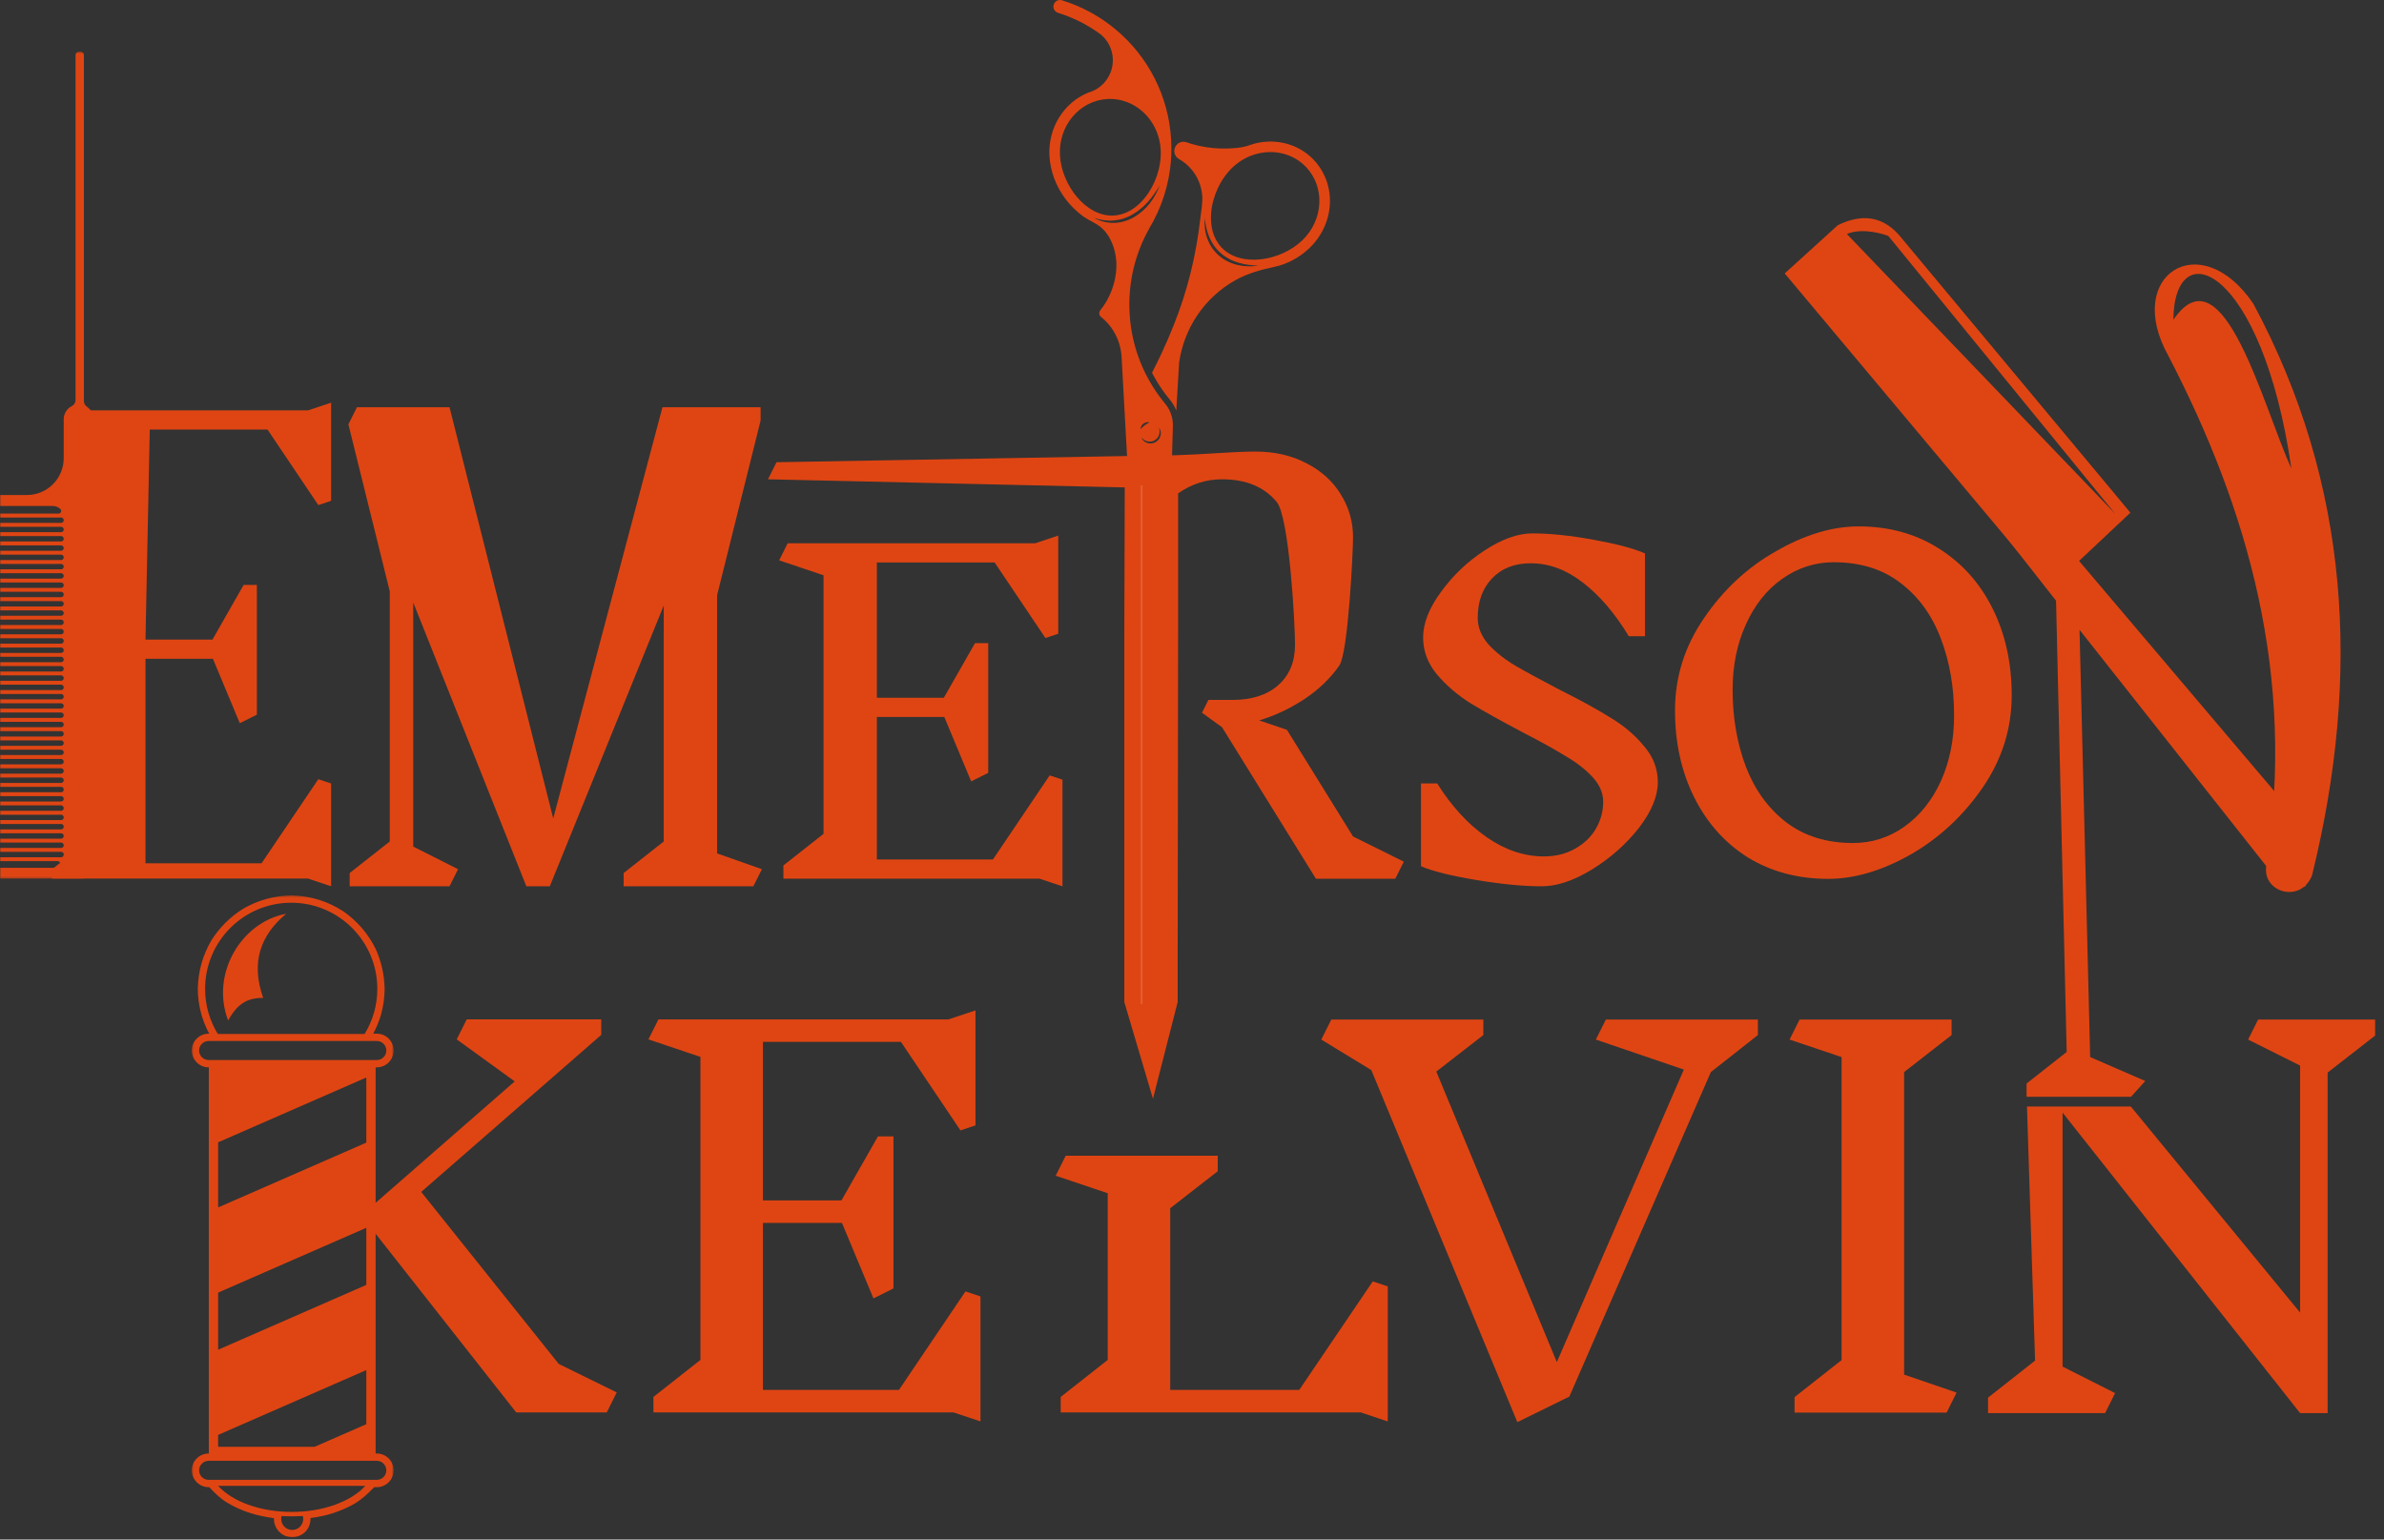 <svg width="1087" height="702" viewBox="0 0 1087 702" fill="none" xmlns="http://www.w3.org/2000/svg">
<rect x="0" y="0" width="1087" height="702" fill="#333333" stroke="none"/>
<path d="M568.444 66.622C565.624 67.461 562.579 67.587 559.655 67.724C555.364 67.846 551.057 67.438 546.864 66.524C546.61 66.467 546.362 66.411 546.109 66.356C544.365 65.948 542.638 65.45 540.945 64.869C538.982 64.195 536.831 65.075 535.895 66.923C535.88 66.947 535.867 66.975 535.858 66.998C534.85 68.994 535.609 71.412 537.559 72.514C540.801 74.343 543.599 77.056 545.548 80.538C547.033 83.196 547.88 86.035 548.139 88.881C548.462 92.466 547.653 96.441 547.245 100.008C545.371 116.436 541.444 132.585 535.287 147.948C533.54 152.39 531.651 156.778 529.628 161.104C528.249 164.053 526.798 167.001 525.265 169.954C525.546 170.506 525.837 171.051 526.136 171.594L526.483 172.218C528.488 175.775 530.826 179.164 533.439 182.296C534.662 183.772 535.636 185.432 536.336 187.207L537.127 173.752L537.625 165.348C539.789 150.022 548.842 135.838 563.389 127.691C568.852 124.636 574.953 122.98 581.039 121.688C587.003 120.414 592.537 117.409 596.979 113.181C600.764 109.577 603.454 105.218 604.967 100.577C607.365 93.208 606.798 85.127 602.937 78.227C601.855 76.291 600.524 74.491 598.992 72.879C596.444 70.197 593.338 68.069 589.922 66.655C586.563 65.258 582.926 64.56 579.29 64.555C576.966 64.555 574.685 64.822 572.426 65.366C571.073 65.694 569.779 66.229 568.444 66.622ZM573.897 121.11C570.8 121.616 567.576 121.568 564.457 120.866C562.896 120.528 561.374 119.98 559.921 119.286C558.469 118.579 557.11 117.678 555.868 116.633C554.651 115.568 553.549 114.359 552.64 113.023C551.73 111.688 550.991 110.239 550.461 108.724C549.374 105.702 549.027 102.473 549.318 99.35C549.612 102.47 550.264 105.523 551.482 108.321C552.1 109.709 552.817 111.049 553.727 112.258C554.607 113.482 555.633 114.597 556.785 115.567C557.915 116.555 559.18 117.395 560.515 118.098C561.845 118.816 563.275 119.364 564.732 119.804C567.671 120.674 570.764 121.036 573.897 121.11ZM583.085 69.646C587.73 70.415 592.101 72.594 595.52 76.184C599.84 80.726 601.831 86.683 601.56 92.669C601.283 98.819 598.628 104.991 593.674 109.705C583.895 119.015 565.75 122.075 556.987 112.87C553.179 108.868 551.774 103.196 552.208 97.304C552.771 89.66 556.43 81.63 561.953 76.371C565.607 72.894 569.993 70.704 574.51 69.805C577.37 69.234 580.274 69.181 583.085 69.646Z" fill="#DF4513"/>
<path d="M524.169 394.575C525.505 394.504 526.704 393.923 527.58 393.023C528.452 392.129 529.001 390.913 529.042 389.573L533.661 232.55V232.537L534.784 194.346C534.893 190.619 533.665 186.963 531.281 184.101C528.408 180.654 525.86 176.929 523.676 172.964V172.959C521.816 169.599 520.228 166.055 518.934 162.376C518.794 161.982 518.657 161.588 518.526 161.19C516.596 155.364 515.392 149.192 515.041 142.766C514.272 128.826 517.589 115.608 523.957 104.28L523.928 104.284C529.602 94.905 533.149 84.13 533.936 72.666C533.993 71.976 534.03 71.289 534.044 70.599C534.133 68.373 534.118 66.113 533.993 63.841C532.874 43.492 523.256 25.629 508.782 13.508C501.629 7.518 493.293 2.929 484.208 0.135C482.629 -0.352 480.929 0.515 480.447 2.096C480.438 2.114 480.432 2.132 480.427 2.156C479.95 3.736 480.881 5.39 482.46 5.873C488.668 7.785 494.493 10.611 499.768 14.207C500.555 14.737 501.328 15.29 502.087 15.856C503.034 16.673 503.878 17.605 504.598 18.626C506.206 20.899 507.213 23.637 507.381 26.622C507.741 33.197 503.909 39.033 498.213 41.517C497.538 41.729 496.877 41.963 496.225 42.224C485.275 46.627 477.788 58.105 478.505 71.087C478.894 78.189 481.561 85.143 485.903 90.834C488.101 93.718 490.711 96.285 493.61 98.455C496.516 100.631 500.249 101.868 502.807 104.388C505.563 107.112 507.268 110.678 508.224 114.397C508.645 116.017 508.908 117.711 509.007 119.454C509.048 120.213 509.057 120.977 509.035 121.746C508.843 128.74 506.092 136.088 501.708 141.456C500.929 142.407 501.088 143.794 502.049 144.554C507.353 148.73 510.952 155.269 511.397 162.791L515.239 232.479V232.549L519.259 389.506C519.325 392.188 521.433 394.366 524.108 394.525L524.136 394.015L524.169 394.575ZM483.29 70.823C482.546 57.342 492.225 45.845 504.912 45.146C515.182 44.579 524.276 51.267 527.758 60.994V60.998C528.578 63.28 529.084 65.727 529.224 68.291C529.501 73.273 528.38 78.58 526.216 83.318C522.538 91.399 515.833 97.834 507.84 98.28C495.153 98.978 484.029 84.306 483.29 70.823ZM498.83 99.353C501.791 100.342 504.868 100.802 507.888 100.538C509.386 100.37 510.868 100.106 512.296 99.624C513.716 99.127 515.112 98.551 516.406 97.773C517.712 97.022 518.969 96.165 520.121 95.176C520.72 94.712 521.264 94.178 521.826 93.662C522.113 93.409 522.357 93.114 522.622 92.846C522.885 92.569 523.171 92.312 523.415 92.017C525.452 89.734 527.21 87.19 528.774 84.484C527.738 87.433 526.202 90.226 524.248 92.724C522.294 95.214 519.877 97.379 517.104 98.991L516.044 99.563C515.688 99.742 515.313 99.89 514.947 100.061L514.399 100.305L513.832 100.505C513.453 100.637 513.077 100.792 512.689 100.894C511.143 101.335 509.546 101.588 507.943 101.634C504.739 101.705 501.553 100.881 498.83 99.353ZM529.169 198.547C529.033 199.184 528.737 199.783 528.353 200.318C527.954 200.844 527.443 201.284 526.872 201.612C526.292 201.926 525.649 202.132 524.994 202.193C524.338 202.249 523.672 202.184 523.064 201.964C522.075 201.636 521.227 200.951 520.716 200.098C520.716 200.098 520.716 200.098 520.716 200.094C520.593 199.886 520.487 199.668 520.407 199.442C520.496 199.555 520.589 199.662 520.688 199.765V199.769C521.405 200.537 522.309 201.058 523.26 201.264C524.342 201.493 525.476 201.329 526.412 200.795C527.363 200.275 528.094 199.389 528.465 198.348C528.829 197.303 528.82 196.108 528.404 194.963C529.173 195.917 529.464 197.285 529.169 198.547ZM524.112 192.626C523.687 192.851 523.301 193.034 522.941 193.25C522.58 193.457 522.248 193.682 521.925 193.92C521.611 194.16 521.307 194.421 521.007 194.712C520.762 194.942 520.537 195.186 520.284 195.457V195.461C520.219 195.527 520.153 195.597 520.088 195.666C520.068 195.343 520.116 195.021 520.219 194.715C520.425 194.106 520.843 193.556 521.362 193.168C522.141 192.583 523.194 192.307 524.112 192.626Z" fill="#DF4513"/>
<mask id="mask0_1733_911" style="mask-type:luminance" maskUnits="userSpaceOnUse" x="0" y="23" width="48" height="378">
<path d="M0 400.705H47.314L47.314 23.524H0L0 400.705Z" fill="white"/>
</mask>
<g mask="url(#mask0_1733_911)">
<path d="M37.586 400.619H-2.029C-2.193 400.625 -2.356 400.614 -2.518 400.587C-2.68 400.56 -2.837 400.516 -2.991 400.458C-3.145 400.399 -3.291 400.326 -3.43 400.238C-3.568 400.151 -3.697 400.05 -3.817 399.937C-3.936 399.823 -4.042 399.699 -4.136 399.565C-4.231 399.43 -4.311 399.288 -4.376 399.137C-4.443 398.987 -4.492 398.831 -4.528 398.67C-4.562 398.51 -4.581 398.347 -4.584 398.183C-4.585 398.02 -4.57 397.858 -4.539 397.697C-4.509 397.537 -4.462 397.38 -4.401 397.23C-4.339 397.078 -4.263 396.934 -4.174 396.798C-4.083 396.662 -3.981 396.535 -3.865 396.42C-3.75 396.304 -3.626 396.2 -3.489 396.108C-3.353 396.017 -3.21 395.94 -3.06 395.878C-2.909 395.815 -2.753 395.768 -2.593 395.736C-2.432 395.703 -2.272 395.687 -2.107 395.687H24.316C24.776 395.692 25.229 395.628 25.672 395.497C26.114 395.365 26.526 395.171 26.91 394.914C27.021 394.843 27.119 394.754 27.201 394.651C27.284 394.548 27.348 394.434 27.394 394.309C27.44 394.184 27.465 394.056 27.469 393.924C27.473 393.791 27.456 393.661 27.418 393.533C27.381 393.407 27.323 393.288 27.248 393.18C27.171 393.071 27.081 392.978 26.974 392.899C26.867 392.82 26.75 392.76 26.625 392.718C26.499 392.677 26.369 392.656 26.236 392.657H-3.652C-3.769 392.66 -3.881 392.641 -3.99 392.601C-4.099 392.562 -4.197 392.502 -4.283 392.425C-4.37 392.348 -4.439 392.257 -4.49 392.153C-4.542 392.05 -4.573 391.941 -4.584 391.824C-4.588 391.764 -4.586 391.703 -4.577 391.643C-4.568 391.582 -4.554 391.523 -4.534 391.465C-4.513 391.408 -4.487 391.353 -4.455 391.301C-4.423 391.249 -4.387 391.2 -4.344 391.156C-4.302 391.111 -4.257 391.072 -4.207 391.036C-4.157 391.001 -4.104 390.971 -4.048 390.947C-3.992 390.923 -3.934 390.904 -3.874 390.892C-3.813 390.88 -3.753 390.874 -3.692 390.874H27.822C27.902 390.874 27.982 390.866 28.061 390.85C28.14 390.835 28.216 390.811 28.291 390.781C28.366 390.75 28.437 390.712 28.504 390.667C28.57 390.622 28.633 390.571 28.69 390.514C28.747 390.457 28.798 390.396 28.843 390.328C28.887 390.262 28.926 390.19 28.956 390.116C28.987 390.042 29.01 389.965 29.026 389.886C29.042 389.807 29.049 389.727 29.049 389.646C29.049 389.565 29.042 389.485 29.026 389.406C29.01 389.327 28.987 389.25 28.956 389.176C28.926 389.102 28.887 389.031 28.843 388.964C28.798 388.896 28.747 388.835 28.69 388.778C28.633 388.721 28.57 388.67 28.504 388.625C28.437 388.58 28.366 388.542 28.291 388.511C28.216 388.481 28.14 388.457 28.061 388.441C27.982 388.426 27.902 388.418 27.822 388.418H-3.652C-3.769 388.421 -3.881 388.402 -3.99 388.363C-4.099 388.322 -4.197 388.264 -4.283 388.186C-4.37 388.109 -4.439 388.019 -4.49 387.915C-4.542 387.811 -4.573 387.701 -4.584 387.586C-4.588 387.525 -4.586 387.464 -4.577 387.404C-4.568 387.343 -4.554 387.284 -4.534 387.227C-4.513 387.17 -4.487 387.115 -4.455 387.062C-4.423 387.01 -4.387 386.962 -4.344 386.917C-4.302 386.873 -4.257 386.832 -4.207 386.798C-4.157 386.763 -4.104 386.732 -4.048 386.709C-3.992 386.684 -3.934 386.666 -3.874 386.654C-3.813 386.641 -3.753 386.635 -3.692 386.635H27.822C27.902 386.637 27.981 386.63 28.06 386.615C28.139 386.601 28.215 386.579 28.29 386.549C28.365 386.52 28.436 386.482 28.502 386.439C28.57 386.395 28.632 386.345 28.689 386.288C28.746 386.232 28.797 386.171 28.841 386.104C28.887 386.038 28.925 385.968 28.956 385.893C28.987 385.82 29.01 385.744 29.026 385.665C29.042 385.586 29.049 385.507 29.049 385.427C29.049 385.346 29.042 385.266 29.026 385.187C29.01 385.109 28.987 385.032 28.956 384.957C28.926 384.882 28.887 384.812 28.843 384.745C28.798 384.678 28.747 384.615 28.69 384.558C28.633 384.501 28.57 384.45 28.504 384.406C28.437 384.361 28.366 384.324 28.291 384.292C28.216 384.261 28.14 384.238 28.061 384.223C27.982 384.207 27.902 384.199 27.822 384.199H-3.652C-3.77 384.199 -3.883 384.178 -3.992 384.137C-4.101 384.094 -4.199 384.034 -4.285 383.955C-4.371 383.876 -4.44 383.784 -4.491 383.679C-4.543 383.574 -4.573 383.464 -4.584 383.348C-4.588 383.286 -4.586 383.226 -4.578 383.166C-4.568 383.107 -4.554 383.047 -4.534 382.99C-4.513 382.933 -4.486 382.879 -4.454 382.827C-4.423 382.776 -4.386 382.729 -4.344 382.685C-4.301 382.641 -4.256 382.602 -4.206 382.568C-4.155 382.533 -4.102 382.504 -4.046 382.482C-3.99 382.459 -3.933 382.441 -3.873 382.431C-3.813 382.419 -3.753 382.415 -3.692 382.416H27.822C27.902 382.416 27.982 382.408 28.061 382.392C28.14 382.377 28.216 382.354 28.291 382.323C28.366 382.292 28.437 382.254 28.504 382.21C28.57 382.165 28.633 382.114 28.69 382.057C28.747 382 28.798 381.937 28.843 381.87C28.887 381.804 28.926 381.733 28.956 381.658C28.987 381.583 29.01 381.507 29.026 381.428C29.042 381.349 29.049 381.269 29.049 381.188C29.049 381.108 29.042 381.028 29.026 380.949C29.01 380.869 28.987 380.792 28.956 380.719C28.926 380.644 28.887 380.573 28.843 380.506C28.798 380.439 28.747 380.377 28.69 380.32C28.633 380.263 28.57 380.212 28.504 380.167C28.437 380.123 28.366 380.084 28.291 380.054C28.216 380.023 28.14 379.999 28.061 379.983C27.982 379.968 27.902 379.961 27.822 379.961H-3.652C-3.77 379.963 -3.884 379.944 -3.994 379.902C-4.104 379.861 -4.203 379.801 -4.289 379.722C-4.376 379.642 -4.445 379.549 -4.496 379.443C-4.546 379.338 -4.576 379.225 -4.584 379.108C-4.588 379.048 -4.586 378.988 -4.578 378.927C-4.568 378.867 -4.554 378.809 -4.534 378.752C-4.513 378.695 -4.486 378.641 -4.454 378.589C-4.423 378.537 -4.386 378.49 -4.344 378.446C-4.301 378.402 -4.256 378.364 -4.206 378.329C-4.155 378.295 -4.102 378.266 -4.046 378.243C-3.99 378.22 -3.933 378.203 -3.873 378.191C-3.813 378.181 -3.753 378.176 -3.692 378.178H27.822C27.902 378.178 27.982 378.169 28.061 378.154C28.14 378.138 28.216 378.114 28.291 378.084C28.366 378.053 28.437 378.015 28.504 377.97C28.57 377.925 28.633 377.875 28.69 377.817C28.747 377.76 28.798 377.699 28.843 377.632C28.887 377.564 28.926 377.494 28.956 377.42C28.987 377.345 29.01 377.268 29.026 377.189C29.042 377.11 29.049 377.03 29.049 376.949C29.049 376.868 29.042 376.788 29.026 376.71C29.01 376.631 28.987 376.554 28.956 376.479C28.926 376.405 28.887 376.334 28.843 376.267C28.798 376.2 28.747 376.139 28.69 376.081C28.633 376.024 28.57 375.973 28.504 375.929C28.437 375.883 28.366 375.846 28.291 375.815C28.216 375.783 28.14 375.761 28.061 375.745C27.982 375.729 27.902 375.721 27.822 375.721H-3.652C-3.77 375.724 -3.884 375.705 -3.994 375.664C-4.104 375.622 -4.203 375.562 -4.289 375.482C-4.376 375.403 -4.445 375.311 -4.496 375.205C-4.546 375.098 -4.576 374.987 -4.584 374.87C-4.589 374.748 -4.57 374.63 -4.528 374.517C-4.484 374.402 -4.421 374.302 -4.337 374.213C-4.253 374.125 -4.155 374.058 -4.043 374.01C-3.931 373.962 -3.814 373.938 -3.692 373.938H27.822C27.902 373.938 27.982 373.931 28.061 373.915C28.14 373.899 28.216 373.876 28.291 373.845C28.366 373.815 28.437 373.776 28.504 373.732C28.57 373.687 28.633 373.636 28.69 373.579C28.747 373.522 28.798 373.46 28.843 373.393C28.887 373.326 28.926 373.255 28.956 373.18C28.987 373.106 29.01 373.029 29.026 372.95C29.042 372.871 29.049 372.791 29.049 372.711C29.049 372.63 29.042 372.55 29.026 372.471C29.01 372.392 28.987 372.315 28.956 372.241C28.926 372.166 28.887 372.095 28.843 372.028C28.798 371.961 28.747 371.899 28.69 371.842C28.633 371.785 28.57 371.734 28.504 371.689C28.437 371.645 28.366 371.607 28.291 371.576C28.216 371.545 28.14 371.522 28.061 371.507C27.982 371.49 27.902 371.483 27.822 371.483H-3.652C-3.769 371.486 -3.881 371.467 -3.99 371.427C-4.099 371.387 -4.197 371.328 -4.283 371.251C-4.37 371.173 -4.439 371.083 -4.49 370.979C-4.542 370.875 -4.573 370.766 -4.584 370.651C-4.588 370.59 -4.586 370.529 -4.577 370.468C-4.568 370.408 -4.554 370.349 -4.534 370.291C-4.513 370.234 -4.487 370.179 -4.455 370.127C-4.423 370.075 -4.387 370.026 -4.345 369.981C-4.302 369.937 -4.257 369.897 -4.207 369.862C-4.157 369.827 -4.104 369.798 -4.048 369.773C-3.992 369.749 -3.934 369.73 -3.874 369.718C-3.813 369.706 -3.753 369.7 -3.692 369.7H27.822C27.902 369.7 27.982 369.692 28.061 369.676C28.141 369.66 28.216 369.638 28.291 369.606C28.366 369.575 28.437 369.538 28.504 369.493C28.57 369.448 28.633 369.397 28.69 369.34C28.747 369.284 28.798 369.221 28.843 369.154C28.887 369.087 28.926 369.016 28.956 368.942C28.987 368.867 29.011 368.79 29.026 368.711C29.042 368.633 29.049 368.553 29.049 368.472C29.049 368.391 29.042 368.312 29.026 368.232C29.01 368.153 28.987 368.076 28.956 368.002C28.926 367.928 28.887 367.857 28.843 367.789C28.798 367.722 28.747 367.661 28.69 367.604C28.633 367.546 28.57 367.496 28.504 367.451C28.437 367.406 28.366 367.368 28.291 367.337C28.216 367.307 28.14 367.283 28.061 367.267C27.982 367.252 27.902 367.243 27.822 367.243H-3.652C-3.769 367.246 -3.881 367.228 -3.99 367.188C-4.099 367.148 -4.197 367.09 -4.283 367.012C-4.37 366.935 -4.439 366.845 -4.49 366.741C-4.542 366.637 -4.573 366.527 -4.584 366.412C-4.588 366.35 -4.586 366.29 -4.577 366.23C-4.568 366.169 -4.554 366.109 -4.534 366.052C-4.513 365.995 -4.487 365.94 -4.455 365.888C-4.423 365.835 -4.387 365.788 -4.345 365.743C-4.302 365.698 -4.257 365.658 -4.207 365.624C-4.157 365.588 -4.104 365.558 -4.048 365.534C-3.992 365.509 -3.934 365.492 -3.874 365.479C-3.813 365.467 -3.753 365.461 -3.692 365.461H27.822C27.902 365.463 27.981 365.455 28.06 365.441C28.139 365.426 28.215 365.404 28.29 365.374C28.364 365.345 28.436 365.308 28.502 365.264C28.57 365.221 28.632 365.171 28.689 365.114C28.746 365.058 28.797 364.996 28.841 364.93C28.887 364.863 28.925 364.794 28.956 364.72C28.987 364.645 29.01 364.57 29.026 364.491C29.042 364.412 29.049 364.333 29.049 364.253C29.049 364.172 29.042 364.092 29.026 364.013C29.01 363.934 28.987 363.857 28.956 363.783C28.926 363.708 28.887 363.637 28.843 363.571C28.798 363.503 28.747 363.441 28.69 363.384C28.633 363.328 28.57 363.277 28.504 363.231C28.437 363.187 28.366 363.149 28.291 363.118C28.216 363.087 28.14 363.064 28.061 363.049C27.982 363.033 27.902 363.025 27.822 363.025H-3.652C-3.77 363.025 -3.883 363.004 -3.992 362.962C-4.101 362.92 -4.199 362.86 -4.285 362.781C-4.371 362.702 -4.44 362.609 -4.491 362.504C-4.543 362.4 -4.573 362.289 -4.584 362.173C-4.588 362.112 -4.586 362.052 -4.578 361.993C-4.568 361.932 -4.554 361.873 -4.534 361.816C-4.513 361.759 -4.486 361.705 -4.454 361.654C-4.423 361.602 -4.386 361.554 -4.344 361.511C-4.301 361.467 -4.256 361.428 -4.206 361.393C-4.155 361.359 -4.102 361.331 -4.046 361.307C-3.99 361.284 -3.933 361.268 -3.873 361.256C-3.813 361.245 -3.753 361.241 -3.692 361.242H27.822C27.902 361.242 27.982 361.235 28.061 361.218C28.141 361.202 28.216 361.18 28.291 361.148C28.366 361.117 28.437 361.08 28.504 361.035C28.57 360.991 28.633 360.94 28.69 360.883C28.747 360.825 28.798 360.763 28.843 360.696C28.887 360.629 28.926 360.559 28.956 360.484C28.987 360.409 29.011 360.332 29.026 360.253C29.042 360.174 29.049 360.095 29.049 360.014C29.049 359.934 29.042 359.854 29.026 359.775C29.01 359.695 28.987 359.619 28.956 359.544C28.926 359.469 28.887 359.399 28.843 359.331C28.798 359.265 28.747 359.203 28.69 359.145C28.633 359.088 28.57 359.038 28.504 358.993C28.437 358.948 28.366 358.91 28.291 358.88C28.216 358.849 28.14 358.826 28.061 358.809C27.982 358.793 27.902 358.786 27.822 358.786H-3.652C-3.77 358.788 -3.884 358.77 -3.994 358.728C-4.104 358.687 -4.203 358.626 -4.289 358.547C-4.376 358.467 -4.445 358.375 -4.496 358.269C-4.546 358.163 -4.576 358.051 -4.584 357.934C-4.588 357.874 -4.586 357.813 -4.578 357.753C-4.568 357.693 -4.554 357.635 -4.534 357.578C-4.513 357.521 -4.486 357.467 -4.454 357.415C-4.423 357.363 -4.386 357.316 -4.344 357.271C-4.301 357.228 -4.256 357.189 -4.206 357.155C-4.155 357.121 -4.102 357.092 -4.046 357.069C-3.99 357.046 -3.933 357.028 -3.873 357.017C-3.813 357.007 -3.753 357.001 -3.692 357.003H27.822C27.902 357.003 27.982 356.995 28.061 356.98C28.14 356.964 28.216 356.94 28.291 356.91C28.366 356.879 28.437 356.841 28.504 356.796C28.57 356.751 28.633 356.7 28.69 356.643C28.747 356.586 28.798 356.525 28.843 356.457C28.887 356.391 28.926 356.319 28.956 356.245C28.987 356.171 29.01 356.094 29.026 356.015C29.042 355.936 29.049 355.856 29.049 355.775C29.049 355.694 29.042 355.614 29.026 355.535C29.01 355.456 28.987 355.38 28.956 355.305C28.926 355.231 28.887 355.159 28.843 355.093C28.798 355.025 28.747 354.964 28.69 354.907C28.633 354.85 28.57 354.799 28.504 354.754C28.437 354.709 28.366 354.671 28.291 354.64C28.216 354.61 28.14 354.586 28.061 354.571C27.982 354.555 27.902 354.547 27.822 354.547H-3.652C-3.77 354.55 -3.884 354.53 -3.994 354.49C-4.104 354.448 -4.203 354.388 -4.289 354.308C-4.376 354.229 -4.445 354.137 -4.496 354.031C-4.546 353.925 -4.576 353.813 -4.584 353.695C-4.589 353.574 -4.57 353.456 -4.528 353.342C-4.484 353.228 -4.421 353.127 -4.337 353.039C-4.253 352.951 -4.155 352.883 -4.043 352.836C-3.931 352.788 -3.814 352.764 -3.692 352.764H27.822C27.902 352.764 27.982 352.757 28.061 352.741C28.14 352.725 28.216 352.702 28.291 352.671C28.366 352.64 28.437 352.602 28.504 352.557C28.57 352.513 28.633 352.462 28.69 352.405C28.747 352.348 28.798 352.285 28.843 352.219C28.887 352.151 28.926 352.081 28.956 352.006C28.987 351.931 29.01 351.855 29.026 351.776C29.042 351.697 29.049 351.617 29.049 351.537C29.049 351.456 29.042 351.376 29.026 351.297C29.01 351.218 28.987 351.141 28.956 351.066C28.926 350.992 28.887 350.921 28.843 350.854C28.798 350.787 28.747 350.725 28.69 350.668C28.633 350.611 28.57 350.56 28.504 350.515C28.437 350.47 28.366 350.433 28.291 350.402C28.216 350.371 28.14 350.348 28.061 350.332C27.982 350.316 27.902 350.308 27.822 350.308H-3.652C-3.769 350.312 -3.881 350.293 -3.99 350.252C-4.099 350.213 -4.197 350.154 -4.283 350.077C-4.37 349.999 -4.439 349.909 -4.49 349.805C-4.542 349.702 -4.573 349.592 -4.584 349.477C-4.588 349.415 -4.586 349.354 -4.577 349.294C-4.568 349.234 -4.554 349.175 -4.534 349.117C-4.513 349.059 -4.487 349.004 -4.455 348.952C-4.423 348.9 -4.387 348.852 -4.344 348.807C-4.302 348.762 -4.257 348.723 -4.207 348.688C-4.157 348.652 -4.104 348.623 -4.048 348.598C-3.992 348.574 -3.934 348.556 -3.874 348.544C-3.813 348.532 -3.753 348.526 -3.692 348.526H27.822C27.902 348.526 27.982 348.517 28.061 348.502C28.14 348.486 28.216 348.463 28.291 348.432C28.366 348.401 28.437 348.364 28.504 348.319C28.57 348.273 28.633 348.222 28.69 348.166C28.747 348.109 28.798 348.047 28.843 347.979C28.887 347.913 28.926 347.842 28.956 347.768C28.987 347.693 29.01 347.616 29.026 347.537C29.042 347.458 29.049 347.378 29.049 347.297C29.049 347.217 29.042 347.137 29.026 347.057C29.01 346.979 28.987 346.902 28.956 346.828C28.926 346.753 28.887 346.683 28.843 346.615C28.798 346.549 28.747 346.486 28.69 346.429C28.633 346.372 28.57 346.321 28.504 346.277C28.437 346.232 28.366 346.194 28.291 346.162C28.216 346.132 28.14 346.108 28.061 346.093C27.982 346.077 27.902 346.069 27.822 346.069H-3.652C-3.769 346.072 -3.881 346.053 -3.99 346.014C-4.099 345.973 -4.197 345.915 -4.283 345.838C-4.37 345.761 -4.439 345.67 -4.49 345.566C-4.542 345.463 -4.573 345.354 -4.584 345.237C-4.588 345.176 -4.586 345.116 -4.577 345.056C-4.568 344.994 -4.554 344.936 -4.534 344.878C-4.513 344.821 -4.487 344.766 -4.455 344.714C-4.423 344.661 -4.387 344.613 -4.344 344.569C-4.302 344.524 -4.257 344.485 -4.207 344.449C-4.157 344.414 -4.104 344.384 -4.048 344.36C-3.992 344.336 -3.934 344.317 -3.874 344.305C-3.813 344.292 -3.753 344.286 -3.692 344.287H27.822C27.902 344.288 27.981 344.281 28.06 344.266C28.139 344.253 28.215 344.23 28.29 344.201C28.364 344.171 28.436 344.134 28.502 344.09C28.57 344.046 28.632 343.997 28.689 343.94C28.746 343.883 28.797 343.822 28.841 343.756C28.887 343.689 28.925 343.62 28.956 343.546C28.987 343.471 29.01 343.395 29.026 343.316C29.042 343.239 29.049 343.159 29.049 343.079C29.049 342.998 29.042 342.918 29.026 342.839C29.01 342.76 28.987 342.683 28.956 342.608C28.926 342.535 28.887 342.463 28.843 342.396C28.798 342.329 28.747 342.267 28.69 342.211C28.633 342.153 28.57 342.103 28.504 342.057C28.437 342.012 28.366 341.975 28.291 341.944C28.216 341.913 28.14 341.89 28.061 341.874C27.982 341.859 27.902 341.85 27.822 341.85H-3.652C-3.77 341.851 -3.883 341.83 -3.992 341.788C-4.101 341.745 -4.199 341.685 -4.285 341.606C-4.371 341.527 -4.44 341.436 -4.491 341.331C-4.543 341.226 -4.573 341.115 -4.584 340.999C-4.588 340.939 -4.586 340.877 -4.578 340.818C-4.568 340.758 -4.554 340.699 -4.534 340.642C-4.513 340.586 -4.486 340.531 -4.454 340.48C-4.423 340.428 -4.386 340.38 -4.344 340.336C-4.301 340.293 -4.256 340.253 -4.206 340.219C-4.155 340.185 -4.102 340.157 -4.046 340.133C-3.99 340.11 -3.933 340.093 -3.873 340.082C-3.813 340.071 -3.753 340.066 -3.692 340.068H27.822C27.902 340.068 27.982 340.06 28.061 340.045C28.14 340.028 28.216 340.005 28.291 339.974C28.366 339.943 28.437 339.906 28.504 339.861C28.57 339.816 28.633 339.765 28.69 339.708C28.747 339.651 28.798 339.589 28.843 339.522C28.887 339.455 28.926 339.384 28.956 339.31C28.987 339.235 29.01 339.158 29.026 339.079C29.042 339 29.049 338.92 29.049 338.839C29.049 338.759 29.042 338.679 29.026 338.6C29.01 338.521 28.987 338.445 28.956 338.37C28.926 338.295 28.887 338.225 28.843 338.157C28.798 338.091 28.747 338.028 28.69 337.971C28.633 337.914 28.57 337.863 28.504 337.819C28.437 337.774 28.366 337.735 28.291 337.705C28.216 337.674 28.141 337.651 28.061 337.635C27.982 337.619 27.902 337.612 27.822 337.612H-3.652C-3.77 337.614 -3.884 337.595 -3.994 337.554C-4.104 337.512 -4.203 337.452 -4.289 337.373C-4.376 337.293 -4.445 337.201 -4.496 337.095C-4.546 336.989 -4.576 336.877 -4.584 336.759C-4.588 336.699 -4.586 336.639 -4.578 336.579C-4.568 336.519 -4.554 336.46 -4.534 336.403C-4.513 336.346 -4.486 336.292 -4.454 336.24C-4.423 336.189 -4.386 336.142 -4.344 336.097C-4.301 336.053 -4.256 336.015 -4.206 335.981C-4.155 335.946 -4.102 335.917 -4.046 335.895C-3.99 335.872 -3.933 335.854 -3.873 335.844C-3.813 335.832 -3.753 335.827 -3.692 335.829H27.822C27.902 335.829 27.982 335.821 28.061 335.805C28.14 335.79 28.216 335.767 28.291 335.736C28.366 335.705 28.437 335.667 28.504 335.623C28.57 335.577 28.633 335.526 28.69 335.469C28.747 335.413 28.798 335.35 28.843 335.283C28.887 335.217 28.926 335.145 28.956 335.071C28.987 334.996 29.01 334.92 29.026 334.841C29.042 334.762 29.049 334.682 29.049 334.601C29.049 334.52 29.042 334.441 29.026 334.361C29.01 334.282 28.987 334.205 28.956 334.13C28.926 334.057 28.887 333.986 28.843 333.919C28.798 333.851 28.747 333.79 28.69 333.733C28.633 333.676 28.57 333.625 28.504 333.58C28.437 333.535 28.366 333.497 28.291 333.466C28.216 333.436 28.14 333.412 28.061 333.396C27.982 333.381 27.902 333.372 27.822 333.372H-3.652C-3.77 333.376 -3.884 333.357 -3.994 333.315C-4.104 333.274 -4.203 333.214 -4.289 333.135C-4.376 333.055 -4.445 332.962 -4.496 332.856C-4.546 332.751 -4.576 332.638 -4.584 332.521C-4.589 332.4 -4.57 332.282 -4.528 332.168C-4.484 332.054 -4.421 331.953 -4.337 331.865C-4.253 331.778 -4.155 331.709 -4.043 331.661C-3.931 331.614 -3.814 331.59 -3.692 331.59H27.822C27.902 331.59 27.982 331.582 28.061 331.567C28.14 331.551 28.216 331.527 28.291 331.496C28.366 331.466 28.437 331.428 28.504 331.383C28.57 331.338 28.633 331.288 28.69 331.23C28.747 331.173 28.798 331.111 28.843 331.045C28.887 330.977 28.926 330.906 28.956 330.832C28.987 330.758 29.01 330.681 29.026 330.601C29.042 330.522 29.049 330.442 29.049 330.362C29.049 330.281 29.042 330.201 29.026 330.123C29.01 330.044 28.987 329.967 28.956 329.892C28.926 329.817 28.887 329.747 28.843 329.68C28.798 329.613 28.747 329.55 28.69 329.493C28.633 329.436 28.57 329.385 28.504 329.341C28.437 329.296 28.366 329.259 28.291 329.228C28.216 329.196 28.14 329.174 28.061 329.158C27.982 329.142 27.902 329.134 27.822 329.134H-3.652C-3.769 329.137 -3.881 329.119 -3.99 329.078C-4.099 329.039 -4.197 328.979 -4.283 328.903C-4.37 328.826 -4.439 328.734 -4.49 328.632C-4.542 328.528 -4.573 328.418 -4.584 328.302C-4.588 328.241 -4.586 328.18 -4.577 328.12C-4.568 328.059 -4.554 328 -4.534 327.943C-4.513 327.885 -4.487 327.83 -4.455 327.778C-4.423 327.726 -4.387 327.677 -4.345 327.633C-4.302 327.588 -4.257 327.549 -4.207 327.513C-4.157 327.478 -4.104 327.449 -4.048 327.424C-3.992 327.4 -3.934 327.381 -3.874 327.37C-3.813 327.358 -3.753 327.351 -3.692 327.351H27.822C27.902 327.351 27.982 327.343 28.061 327.327C28.14 327.312 28.216 327.289 28.291 327.258C28.366 327.227 28.437 327.189 28.504 327.145C28.57 327.1 28.633 327.049 28.69 326.992C28.747 326.935 28.798 326.873 28.843 326.805C28.887 326.739 28.926 326.668 28.956 326.593C28.987 326.519 29.01 326.442 29.026 326.363C29.042 326.284 29.049 326.204 29.049 326.123C29.049 326.043 29.042 325.963 29.026 325.884C29.01 325.804 28.987 325.727 28.956 325.654C28.926 325.579 28.887 325.508 28.843 325.441C28.798 325.374 28.747 325.312 28.69 325.255C28.633 325.198 28.57 325.147 28.504 325.102C28.437 325.058 28.366 325.019 28.291 324.989C28.216 324.958 28.14 324.934 28.061 324.919C27.982 324.903 27.902 324.896 27.822 324.896H-3.652C-3.769 324.898 -3.881 324.88 -3.99 324.84C-4.099 324.8 -4.197 324.741 -4.283 324.664C-4.37 324.586 -4.439 324.496 -4.49 324.392C-4.542 324.288 -4.573 324.179 -4.584 324.063C-4.588 324.003 -4.586 323.941 -4.577 323.881C-4.568 323.82 -4.554 323.762 -4.534 323.704C-4.513 323.647 -4.487 323.592 -4.455 323.54C-4.423 323.487 -4.387 323.439 -4.344 323.394C-4.302 323.35 -4.257 323.31 -4.207 323.275C-4.157 323.24 -4.104 323.209 -4.048 323.186C-3.992 323.162 -3.934 323.143 -3.874 323.131C-3.813 323.118 -3.753 323.113 -3.692 323.113H27.822C27.902 323.114 27.981 323.108 28.06 323.093C28.139 323.079 28.215 323.056 28.29 323.027C28.364 322.997 28.436 322.959 28.502 322.916C28.57 322.872 28.632 322.822 28.689 322.766C28.746 322.709 28.797 322.648 28.841 322.582C28.887 322.516 28.925 322.445 28.956 322.372C28.987 322.298 29.01 322.221 29.026 322.142C29.042 322.064 29.049 321.984 29.049 321.904C29.049 321.823 29.042 321.743 29.026 321.664C29.01 321.586 28.987 321.509 28.956 321.434C28.926 321.36 28.887 321.289 28.843 321.222C28.798 321.155 28.747 321.093 28.69 321.036C28.633 320.979 28.57 320.928 28.504 320.884C28.437 320.838 28.366 320.801 28.291 320.769C28.216 320.739 28.14 320.715 28.061 320.7C27.982 320.684 27.902 320.676 27.822 320.676H-3.652C-3.77 320.677 -3.883 320.656 -3.992 320.614C-4.101 320.571 -4.199 320.511 -4.285 320.432C-4.371 320.353 -4.44 320.262 -4.491 320.157C-4.543 320.052 -4.573 319.941 -4.584 319.825C-4.588 319.764 -4.586 319.704 -4.578 319.644C-4.568 319.584 -4.554 319.524 -4.534 319.468C-4.513 319.411 -4.486 319.356 -4.454 319.305C-4.423 319.253 -4.386 319.206 -4.344 319.162C-4.301 319.119 -4.256 319.079 -4.206 319.045C-4.155 319.011 -4.102 318.982 -4.046 318.959C-3.99 318.936 -3.933 318.919 -3.873 318.908C-3.813 318.896 -3.753 318.892 -3.692 318.893H27.822C27.902 318.893 27.982 318.886 28.061 318.87C28.14 318.854 28.216 318.831 28.291 318.8C28.366 318.77 28.437 318.731 28.504 318.687C28.57 318.642 28.633 318.591 28.69 318.534C28.747 318.477 28.798 318.415 28.843 318.348C28.887 318.281 28.926 318.21 28.956 318.135C28.987 318.06 29.01 317.985 29.026 317.905C29.042 317.826 29.049 317.746 29.049 317.666C29.049 317.585 29.042 317.505 29.026 317.426C29.01 317.347 28.987 317.27 28.956 317.196C28.926 317.121 28.887 317.05 28.843 316.983C28.798 316.916 28.747 316.854 28.69 316.797C28.633 316.74 28.57 316.689 28.504 316.644C28.437 316.6 28.366 316.562 28.291 316.531C28.216 316.5 28.14 316.477 28.061 316.461C27.982 316.445 27.902 316.438 27.822 316.438H-3.652C-3.77 316.441 -3.884 316.421 -3.994 316.379C-4.104 316.339 -4.203 316.278 -4.289 316.199C-4.376 316.12 -4.445 316.026 -4.496 315.921C-4.546 315.815 -4.576 315.704 -4.584 315.586C-4.588 315.525 -4.586 315.465 -4.578 315.404C-4.568 315.344 -4.554 315.286 -4.534 315.229C-4.513 315.172 -4.486 315.118 -4.454 315.066C-4.423 315.015 -4.386 314.967 -4.344 314.924C-4.301 314.879 -4.256 314.841 -4.206 314.806C-4.155 314.772 -4.102 314.743 -4.046 314.72C-3.99 314.697 -3.933 314.68 -3.873 314.669C-3.813 314.658 -3.753 314.653 -3.692 314.655H27.822C27.902 314.655 27.982 314.647 28.061 314.631C28.14 314.615 28.216 314.593 28.291 314.561C28.366 314.53 28.437 314.493 28.504 314.448C28.57 314.402 28.633 314.352 28.69 314.296C28.747 314.238 28.798 314.176 28.843 314.109C28.887 314.042 28.926 313.972 28.956 313.897C28.987 313.822 29.01 313.745 29.026 313.666C29.042 313.587 29.049 313.507 29.049 313.426C29.049 313.347 29.042 313.267 29.026 313.187C29.01 313.108 28.987 313.031 28.956 312.957C28.926 312.882 28.887 312.812 28.843 312.744C28.798 312.678 28.747 312.616 28.69 312.558C28.633 312.501 28.57 312.45 28.504 312.406C28.437 312.361 28.366 312.323 28.291 312.292C28.216 312.261 28.14 312.238 28.061 312.222C27.982 312.206 27.902 312.198 27.822 312.198H-3.652C-3.77 312.201 -3.884 312.183 -3.994 312.141C-4.104 312.1 -4.203 312.039 -4.289 311.96C-4.376 311.88 -4.445 311.788 -4.496 311.682C-4.546 311.576 -4.576 311.464 -4.584 311.347C-4.589 311.225 -4.57 311.108 -4.528 310.994C-4.484 310.88 -4.421 310.779 -4.337 310.691C-4.253 310.603 -4.155 310.535 -4.043 310.487C-3.931 310.439 -3.814 310.415 -3.692 310.416H27.822C27.902 310.416 27.982 310.408 28.061 310.393C28.14 310.377 28.216 310.353 28.291 310.323C28.366 310.292 28.437 310.253 28.504 310.209C28.57 310.164 28.633 310.113 28.69 310.056C28.747 309.999 28.798 309.937 28.843 309.87C28.887 309.803 28.926 309.732 28.956 309.657C28.987 309.584 29.01 309.507 29.026 309.428C29.042 309.348 29.049 309.268 29.049 309.188C29.049 309.107 29.042 309.027 29.026 308.948C29.01 308.869 28.987 308.792 28.956 308.718C28.926 308.643 28.887 308.572 28.843 308.506C28.798 308.438 28.747 308.376 28.69 308.319C28.633 308.263 28.57 308.212 28.504 308.166C28.437 308.122 28.366 308.084 28.291 308.053C28.216 308.022 28.14 307.999 28.061 307.984C27.982 307.968 27.902 307.96 27.822 307.96H-3.652C-3.769 307.963 -3.881 307.944 -3.99 307.905C-4.099 307.864 -4.197 307.806 -4.283 307.728C-4.37 307.651 -4.439 307.561 -4.49 307.457C-4.542 307.353 -4.573 307.243 -4.584 307.128C-4.588 307.067 -4.586 307.007 -4.577 306.945C-4.568 306.885 -4.554 306.826 -4.534 306.769C-4.513 306.711 -4.487 306.656 -4.455 306.604C-4.423 306.552 -4.387 306.503 -4.344 306.458C-4.302 306.415 -4.257 306.374 -4.207 306.339C-4.157 306.304 -4.104 306.275 -4.048 306.251C-3.992 306.226 -3.934 306.208 -3.874 306.196C-3.813 306.183 -3.753 306.177 -3.692 306.177H27.822C27.902 306.177 27.982 306.17 28.061 306.153C28.14 306.138 28.216 306.115 28.291 306.084C28.366 306.052 28.437 306.015 28.504 305.97C28.57 305.926 28.633 305.875 28.69 305.818C28.747 305.761 28.798 305.698 28.843 305.632C28.887 305.564 28.926 305.494 28.956 305.419C28.987 305.344 29.01 305.267 29.026 305.189C29.042 305.11 29.049 305.03 29.049 304.949C29.049 304.869 29.042 304.789 29.026 304.71C29.01 304.631 28.987 304.554 28.956 304.479C28.926 304.405 28.887 304.334 28.843 304.266C28.798 304.2 28.747 304.138 28.69 304.081C28.633 304.024 28.57 303.973 28.504 303.928C28.437 303.883 28.366 303.845 28.291 303.815C28.216 303.784 28.14 303.761 28.061 303.744C27.982 303.729 27.902 303.721 27.822 303.721H-3.652C-3.769 303.724 -3.881 303.706 -3.99 303.665C-4.099 303.626 -4.197 303.567 -4.283 303.49C-4.37 303.412 -4.439 303.322 -4.49 303.218C-4.542 303.114 -4.573 303.005 -4.584 302.889C-4.588 302.828 -4.586 302.767 -4.577 302.707C-4.568 302.647 -4.554 302.588 -4.534 302.529C-4.513 302.472 -4.487 302.417 -4.455 302.365C-4.423 302.313 -4.387 302.265 -4.344 302.22C-4.302 302.175 -4.257 302.136 -4.207 302.101C-4.157 302.065 -4.104 302.035 -4.048 302.011C-3.992 301.987 -3.934 301.969 -3.874 301.956C-3.813 301.944 -3.753 301.939 -3.692 301.939H27.822C27.902 301.94 27.981 301.933 28.06 301.919C28.139 301.904 28.215 301.881 28.29 301.852C28.364 301.822 28.436 301.786 28.502 301.741C28.57 301.698 28.632 301.648 28.689 301.592C28.746 301.536 28.797 301.474 28.841 301.408C28.887 301.342 28.925 301.271 28.956 301.197C28.987 301.124 29.01 301.047 29.026 300.968C29.042 300.89 29.049 300.81 29.049 300.73C29.049 300.649 29.042 300.57 29.026 300.49C29.01 300.411 28.987 300.334 28.956 300.26C28.926 300.186 28.887 300.115 28.843 300.048C28.798 299.98 28.747 299.919 28.69 299.862C28.633 299.805 28.57 299.754 28.504 299.709C28.437 299.665 28.366 299.626 28.291 299.595C28.216 299.565 28.14 299.541 28.061 299.526C27.982 299.51 27.902 299.502 27.822 299.502H-3.652C-3.77 299.503 -3.883 299.482 -3.992 299.439C-4.101 299.398 -4.199 299.337 -4.285 299.258C-4.371 299.179 -4.44 299.087 -4.491 298.983C-4.543 298.878 -4.573 298.767 -4.584 298.65C-4.588 298.59 -4.586 298.53 -4.578 298.47C-4.568 298.409 -4.554 298.351 -4.534 298.294C-4.513 298.237 -4.486 298.182 -4.454 298.131C-4.423 298.079 -4.386 298.031 -4.344 297.988C-4.301 297.944 -4.256 297.905 -4.206 297.87C-4.155 297.836 -4.102 297.808 -4.046 297.785C-3.99 297.761 -3.933 297.745 -3.873 297.733C-3.813 297.723 -3.753 297.718 -3.692 297.719H27.822C27.902 297.719 27.982 297.712 28.061 297.696C28.14 297.68 28.216 297.657 28.291 297.625C28.366 297.595 28.437 297.557 28.504 297.512C28.57 297.468 28.633 297.417 28.69 297.36C28.747 297.303 28.798 297.24 28.843 297.174C28.887 297.106 28.926 297.036 28.956 296.961C28.987 296.887 29.01 296.81 29.026 296.73C29.042 296.651 29.049 296.572 29.049 296.492C29.049 296.411 29.042 296.331 29.026 296.252C29.01 296.173 28.987 296.096 28.956 296.021C28.926 295.946 28.887 295.876 28.843 295.809C28.798 295.742 28.747 295.68 28.69 295.623C28.633 295.565 28.57 295.515 28.504 295.47C28.437 295.425 28.366 295.388 28.291 295.357C28.216 295.326 28.14 295.303 28.061 295.287C27.982 295.272 27.902 295.263 27.822 295.263H-3.652C-3.77 295.266 -3.884 295.247 -3.994 295.205C-4.104 295.165 -4.203 295.104 -4.289 295.024C-4.376 294.946 -4.445 294.852 -4.496 294.746C-4.546 294.64 -4.576 294.529 -4.584 294.412C-4.588 294.351 -4.586 294.29 -4.578 294.23C-4.568 294.171 -4.554 294.112 -4.534 294.055C-4.513 293.998 -4.486 293.944 -4.454 293.892C-4.423 293.841 -4.386 293.793 -4.344 293.749C-4.301 293.705 -4.256 293.666 -4.206 293.632C-4.155 293.598 -4.102 293.569 -4.046 293.546C-3.99 293.523 -3.933 293.505 -3.873 293.495C-3.813 293.484 -3.753 293.479 -3.692 293.48H27.822C27.902 293.48 27.982 293.472 28.061 293.457C28.14 293.441 28.216 293.418 28.291 293.387C28.366 293.356 28.437 293.319 28.504 293.274C28.57 293.229 28.633 293.178 28.69 293.121C28.747 293.064 28.798 293.002 28.843 292.934C28.887 292.868 28.926 292.797 28.956 292.723C28.987 292.648 29.01 292.571 29.026 292.492C29.042 292.413 29.049 292.333 29.049 292.252C29.049 292.172 29.042 292.092 29.026 292.013C29.01 291.933 28.987 291.857 28.956 291.783C28.926 291.708 28.887 291.637 28.843 291.57C28.798 291.504 28.747 291.441 28.69 291.384C28.633 291.327 28.57 291.276 28.504 291.232C28.437 291.187 28.366 291.148 28.291 291.118C28.216 291.087 28.14 291.063 28.061 291.048C27.982 291.032 27.902 291.025 27.822 291.025H-3.652C-3.77 291.027 -3.884 291.008 -3.994 290.967C-4.104 290.925 -4.203 290.865 -4.289 290.786C-4.376 290.706 -4.445 290.614 -4.496 290.508C-4.546 290.402 -4.576 290.29 -4.584 290.172C-4.589 290.051 -4.57 289.934 -4.528 289.819C-4.484 289.705 -4.421 289.604 -4.337 289.516C-4.253 289.429 -4.155 289.36 -4.043 289.313C-3.931 289.265 -3.814 289.242 -3.692 289.242H27.822C27.902 289.242 27.982 289.234 28.061 289.218C28.14 289.203 28.216 289.179 28.291 289.149C28.366 289.117 28.437 289.079 28.504 289.034C28.57 288.99 28.633 288.939 28.69 288.882C28.747 288.825 28.798 288.763 28.843 288.696C28.887 288.628 28.926 288.558 28.956 288.484C28.987 288.409 29.01 288.333 29.026 288.254C29.042 288.174 29.049 288.095 29.049 288.014C29.049 287.933 29.042 287.853 29.026 287.774C29.01 287.695 28.987 287.618 28.956 287.543C28.926 287.47 28.887 287.398 28.843 287.332C28.798 287.264 28.747 287.202 28.69 287.146C28.633 287.089 28.57 287.038 28.504 286.992C28.437 286.947 28.366 286.91 28.291 286.879C28.216 286.848 28.14 286.825 28.061 286.809C27.982 286.794 27.902 286.785 27.822 286.785H-3.652C-3.769 286.789 -3.881 286.77 -3.99 286.73C-4.099 286.69 -4.197 286.632 -4.283 286.554C-4.37 286.477 -4.439 286.387 -4.49 286.283C-4.542 286.179 -4.573 286.069 -4.584 285.954C-4.588 285.892 -4.586 285.832 -4.577 285.771C-4.568 285.711 -4.554 285.652 -4.534 285.595C-4.513 285.536 -4.487 285.482 -4.455 285.429C-4.423 285.377 -4.387 285.33 -4.344 285.285C-4.302 285.24 -4.257 285.2 -4.207 285.165C-4.157 285.13 -4.104 285.1 -4.048 285.076C-3.992 285.051 -3.934 285.034 -3.874 285.021C-3.813 285.009 -3.753 285.003 -3.692 285.003H27.822C27.902 285.003 27.982 284.995 28.061 284.98C28.14 284.963 28.216 284.94 28.291 284.909C28.366 284.879 28.437 284.841 28.504 284.796C28.57 284.751 28.633 284.701 28.69 284.643C28.747 284.586 28.798 284.524 28.843 284.458C28.887 284.39 28.926 284.319 28.956 284.245C28.987 284.17 29.01 284.093 29.026 284.014C29.042 283.935 29.049 283.855 29.049 283.775C29.049 283.694 29.042 283.614 29.026 283.536C29.01 283.457 28.987 283.38 28.956 283.305C28.926 283.23 28.887 283.16 28.843 283.092C28.798 283.026 28.747 282.963 28.69 282.906C28.633 282.849 28.57 282.798 28.504 282.754C28.437 282.709 28.366 282.672 28.291 282.641C28.216 282.609 28.14 282.587 28.061 282.57C27.982 282.554 27.902 282.547 27.822 282.547H-3.692C-3.81 282.547 -3.925 282.524 -4.034 282.479C-4.143 282.434 -4.239 282.37 -4.322 282.285C-4.406 282.202 -4.471 282.106 -4.515 281.997C-4.561 281.888 -4.584 281.774 -4.584 281.655C-4.584 281.537 -4.561 281.424 -4.515 281.315C-4.471 281.206 -4.406 281.109 -4.322 281.025C-4.239 280.942 -4.143 280.877 -4.034 280.832C-3.925 280.787 -3.81 280.764 -3.692 280.764H27.822C27.902 280.765 27.981 280.759 28.06 280.745C28.139 280.73 28.215 280.707 28.29 280.678C28.365 280.648 28.436 280.612 28.502 280.567C28.57 280.523 28.632 280.474 28.689 280.417C28.746 280.361 28.797 280.3 28.841 280.234C28.887 280.167 28.925 280.097 28.956 280.023C28.987 279.949 29.01 279.872 29.026 279.794C29.042 279.716 29.049 279.636 29.049 279.556C29.049 279.476 29.042 279.396 29.026 279.316C29.01 279.237 28.987 279.16 28.956 279.086C28.926 279.012 28.887 278.941 28.843 278.874C28.798 278.807 28.747 278.745 28.69 278.688C28.633 278.631 28.57 278.58 28.504 278.535C28.437 278.49 28.366 278.452 28.291 278.421C28.216 278.391 28.14 278.367 28.061 278.351C27.982 278.336 27.902 278.327 27.822 278.327H-3.652C-3.77 278.328 -3.883 278.308 -3.992 278.265C-4.101 278.224 -4.199 278.162 -4.285 278.083C-4.371 278.004 -4.44 277.913 -4.491 277.808C-4.543 277.703 -4.573 277.592 -4.584 277.476C-4.588 277.416 -4.586 277.355 -4.578 277.295C-4.568 277.235 -4.554 277.177 -4.534 277.12C-4.513 277.063 -4.486 277.009 -4.455 276.957C-4.423 276.905 -4.386 276.857 -4.344 276.813C-4.301 276.77 -4.256 276.73 -4.206 276.696C-4.155 276.663 -4.102 276.634 -4.046 276.611C-3.99 276.587 -3.933 276.571 -3.873 276.559C-3.813 276.549 -3.753 276.544 -3.692 276.546H27.822C27.902 276.546 27.982 276.537 28.061 276.522C28.14 276.506 28.216 276.482 28.291 276.452C28.366 276.421 28.437 276.383 28.504 276.338C28.57 276.293 28.633 276.242 28.69 276.185C28.747 276.128 28.798 276.066 28.843 275.999C28.887 275.932 28.926 275.861 28.956 275.787C28.987 275.713 29.01 275.636 29.026 275.557C29.042 275.477 29.049 275.397 29.049 275.317C29.049 275.236 29.042 275.156 29.026 275.077C29.01 274.999 28.987 274.922 28.956 274.847C28.926 274.772 28.887 274.702 28.843 274.635C28.798 274.568 28.747 274.505 28.69 274.448C28.633 274.392 28.57 274.341 28.504 274.296C28.437 274.251 28.366 274.214 28.291 274.182C28.216 274.151 28.14 274.128 28.061 274.113C27.982 274.097 27.902 274.089 27.822 274.089H-3.692C-3.81 274.089 -3.925 274.066 -4.034 274.021C-4.143 273.976 -4.239 273.911 -4.322 273.828C-4.406 273.744 -4.471 273.648 -4.515 273.539C-4.561 273.43 -4.584 273.315 -4.584 273.198C-4.584 273.08 -4.561 272.966 -4.515 272.856C-4.471 272.747 -4.406 272.651 -4.322 272.568C-4.239 272.484 -4.143 272.419 -4.034 272.374C-3.925 272.329 -3.81 272.306 -3.692 272.306H27.822C27.902 272.306 27.982 272.299 28.061 272.282C28.14 272.267 28.216 272.244 28.291 272.213C28.366 272.182 28.437 272.144 28.504 272.1C28.57 272.055 28.633 272.004 28.69 271.947C28.747 271.89 28.798 271.828 28.843 271.761C28.887 271.694 28.926 271.623 28.956 271.548C28.987 271.473 29.01 271.397 29.026 271.318C29.042 271.239 29.049 271.159 29.049 271.078C29.049 270.998 29.042 270.918 29.026 270.839C29.01 270.759 28.987 270.683 28.956 270.609C28.926 270.534 28.887 270.463 28.843 270.396C28.798 270.329 28.747 270.267 28.69 270.21C28.633 270.153 28.57 270.102 28.504 270.057C28.437 270.013 28.366 269.974 28.291 269.944C28.218 269.913 28.141 269.89 28.061 269.873C27.982 269.858 27.902 269.851 27.822 269.851H-3.652C-3.769 269.853 -3.881 269.835 -3.99 269.794C-4.099 269.755 -4.197 269.696 -4.283 269.619C-4.37 269.541 -4.439 269.451 -4.49 269.347C-4.542 269.243 -4.573 269.134 -4.584 269.018C-4.588 268.958 -4.586 268.896 -4.577 268.836C-4.568 268.776 -4.554 268.717 -4.534 268.659C-4.513 268.601 -4.487 268.546 -4.455 268.495C-4.423 268.443 -4.387 268.394 -4.344 268.349C-4.302 268.305 -4.257 268.265 -4.207 268.23C-4.157 268.194 -4.104 268.164 -4.048 268.14C-3.992 268.117 -3.934 268.098 -3.874 268.085C-3.813 268.073 -3.753 268.068 -3.692 268.068H27.822C27.902 268.068 27.982 268.059 28.061 268.044C28.14 268.028 28.216 268.004 28.291 267.974C28.366 267.943 28.437 267.906 28.504 267.86C28.57 267.815 28.633 267.765 28.69 267.707C28.747 267.65 28.798 267.589 28.843 267.522C28.887 267.455 28.926 267.384 28.956 267.31C28.987 267.235 29.01 267.158 29.026 267.079C29.042 267 29.049 266.92 29.049 266.839C29.049 266.758 29.042 266.679 29.026 266.6C29.01 266.521 28.987 266.444 28.956 266.369C28.926 266.295 28.887 266.224 28.843 266.157C28.798 266.09 28.747 266.029 28.69 265.971C28.633 265.914 28.57 265.863 28.504 265.819C28.437 265.773 28.366 265.736 28.291 265.705C28.216 265.674 28.14 265.651 28.061 265.635C27.982 265.619 27.902 265.611 27.822 265.611H-3.692C-3.81 265.611 -3.925 265.588 -4.034 265.544C-4.143 265.498 -4.239 265.434 -4.322 265.351C-4.406 265.266 -4.471 265.17 -4.515 265.061C-4.561 264.952 -4.584 264.839 -4.584 264.72C-4.584 264.602 -4.561 264.488 -4.515 264.379C-4.471 264.27 -4.406 264.173 -4.322 264.09C-4.239 264.006 -4.143 263.942 -4.034 263.897C-3.925 263.851 -3.81 263.828 -3.692 263.828H27.822C27.902 263.828 27.982 263.821 28.061 263.806C28.14 263.789 28.216 263.766 28.291 263.735C28.366 263.705 28.437 263.666 28.504 263.622C28.57 263.577 28.633 263.526 28.69 263.469C28.747 263.412 28.798 263.35 28.843 263.283C28.887 263.216 28.926 263.145 28.956 263.07C28.987 262.996 29.01 262.919 29.026 262.84C29.042 262.761 29.049 262.681 29.049 262.601C29.049 262.52 29.042 262.44 29.026 262.361C29.01 262.282 28.987 262.205 28.956 262.131C28.926 262.056 28.887 261.985 28.843 261.918C28.798 261.851 28.747 261.789 28.69 261.732C28.633 261.675 28.57 261.624 28.504 261.579C28.437 261.535 28.366 261.497 28.291 261.466C28.216 261.435 28.14 261.412 28.061 261.397C27.982 261.38 27.902 261.373 27.822 261.373H-3.652C-3.769 261.376 -3.881 261.357 -3.99 261.317C-4.099 261.277 -4.197 261.218 -4.283 261.141C-4.37 261.063 -4.439 260.973 -4.49 260.869C-4.542 260.765 -4.573 260.656 -4.584 260.541C-4.588 260.48 -4.586 260.419 -4.577 260.358C-4.568 260.298 -4.554 260.239 -4.534 260.181C-4.513 260.124 -4.487 260.069 -4.455 260.017C-4.423 259.965 -4.387 259.916 -4.344 259.871C-4.302 259.827 -4.257 259.787 -4.207 259.752C-4.157 259.717 -4.104 259.688 -4.048 259.663C-3.992 259.639 -3.934 259.62 -3.874 259.608C-3.813 259.596 -3.753 259.59 -3.692 259.59H27.822C27.902 259.591 27.981 259.585 28.06 259.57C28.139 259.556 28.215 259.534 28.29 259.504C28.364 259.474 28.436 259.437 28.502 259.393C28.57 259.349 28.632 259.299 28.689 259.243C28.746 259.187 28.797 259.126 28.841 259.059C28.887 258.993 28.925 258.922 28.956 258.849C28.987 258.775 29.01 258.698 29.026 258.62C29.042 258.541 29.049 258.461 29.049 258.381C29.049 258.301 29.042 258.221 29.026 258.143C29.01 258.063 28.987 257.986 28.956 257.912C28.926 257.837 28.887 257.767 28.843 257.699C28.798 257.633 28.747 257.57 28.69 257.513C28.633 257.456 28.57 257.405 28.504 257.361C28.437 257.316 28.366 257.278 28.291 257.248C28.216 257.216 28.14 257.192 28.061 257.177C27.982 257.161 27.902 257.153 27.822 257.153H-3.692C-3.81 257.153 -3.925 257.131 -4.034 257.086C-4.143 257.041 -4.239 256.977 -4.322 256.892C-4.406 256.809 -4.471 256.713 -4.515 256.604C-4.561 256.494 -4.584 256.381 -4.584 256.262C-4.584 256.144 -4.561 256.031 -4.515 255.922C-4.471 255.812 -4.406 255.716 -4.322 255.632C-4.239 255.549 -4.143 255.484 -4.034 255.439C-3.925 255.393 -3.81 255.371 -3.692 255.371H27.822C27.902 255.371 27.982 255.363 28.061 255.347C28.141 255.332 28.216 255.308 28.291 255.278C28.366 255.247 28.437 255.208 28.504 255.164C28.57 255.119 28.633 255.068 28.69 255.011C28.747 254.954 28.798 254.893 28.843 254.825C28.887 254.758 28.926 254.687 28.956 254.612C28.987 254.539 29.01 254.462 29.026 254.383C29.042 254.303 29.049 254.224 29.049 254.143C29.049 254.062 29.042 253.982 29.026 253.903C29.01 253.824 28.987 253.747 28.956 253.673C28.926 253.599 28.887 253.527 28.843 253.461C28.798 253.393 28.747 253.331 28.69 253.275C28.633 253.218 28.57 253.167 28.504 253.121C28.437 253.077 28.366 253.039 28.291 253.008C28.216 252.977 28.14 252.954 28.061 252.939C27.982 252.923 27.902 252.915 27.822 252.915H-3.652C-3.77 252.918 -3.884 252.898 -3.994 252.858C-4.104 252.816 -4.203 252.756 -4.289 252.676C-4.376 252.597 -4.445 252.505 -4.496 252.398C-4.546 252.292 -4.576 252.181 -4.584 252.063C-4.588 252.003 -4.586 251.942 -4.578 251.883C-4.568 251.822 -4.554 251.763 -4.534 251.706C-4.513 251.649 -4.486 251.595 -4.454 251.544C-4.423 251.492 -4.386 251.444 -4.344 251.401C-4.301 251.357 -4.256 251.318 -4.206 251.283C-4.155 251.249 -4.102 251.221 -4.046 251.197C-3.99 251.174 -3.933 251.158 -3.873 251.146C-3.813 251.135 -3.753 251.131 -3.692 251.132H27.822C27.902 251.132 27.982 251.125 28.061 251.108C28.14 251.092 28.216 251.07 28.291 251.038C28.366 251.007 28.437 250.97 28.504 250.925C28.57 250.881 28.633 250.83 28.69 250.773C28.747 250.715 28.798 250.653 28.843 250.587C28.887 250.519 28.926 250.449 28.956 250.374C28.987 250.299 29.01 250.222 29.026 250.143C29.042 250.064 29.049 249.985 29.049 249.904C29.049 249.824 29.042 249.744 29.026 249.665C29.01 249.586 28.987 249.509 28.956 249.434C28.926 249.359 28.887 249.289 28.843 249.221C28.798 249.155 28.747 249.093 28.69 249.036C28.633 248.978 28.57 248.928 28.504 248.883C28.437 248.838 28.366 248.8 28.291 248.77C28.216 248.739 28.14 248.716 28.061 248.699C27.982 248.684 27.902 248.676 27.822 248.676H-3.692C-3.81 248.676 -3.925 248.653 -4.034 248.608C-4.143 248.563 -4.239 248.499 -4.322 248.415C-4.406 248.332 -4.471 248.235 -4.515 248.126C-4.561 248.017 -4.584 247.903 -4.584 247.784C-4.584 247.666 -4.561 247.553 -4.515 247.444C-4.471 247.335 -4.406 247.238 -4.322 247.154C-4.239 247.071 -4.143 247.007 -4.034 246.961C-3.925 246.916 -3.81 246.893 -3.692 246.893H27.822C27.902 246.893 27.982 246.885 28.061 246.87C28.14 246.854 28.216 246.83 28.291 246.8C28.366 246.769 28.437 246.731 28.504 246.686C28.57 246.641 28.633 246.59 28.69 246.533C28.747 246.476 28.798 246.415 28.843 246.347C28.887 246.281 28.926 246.209 28.956 246.136C28.987 246.061 29.01 245.984 29.026 245.905C29.042 245.826 29.049 245.746 29.049 245.665C29.049 245.584 29.042 245.504 29.026 245.425C29.01 245.346 28.987 245.27 28.956 245.195C28.926 245.121 28.887 245.05 28.843 244.983C28.798 244.915 28.747 244.854 28.69 244.797C28.633 244.74 28.57 244.689 28.504 244.644C28.437 244.599 28.366 244.561 28.291 244.53C28.216 244.5 28.14 244.476 28.061 244.461C27.982 244.445 27.902 244.437 27.822 244.437H-3.652C-3.769 244.44 -3.881 244.421 -3.99 244.382C-4.099 244.341 -4.197 244.283 -4.283 244.205C-4.37 244.128 -4.439 244.038 -4.49 243.934C-4.542 243.83 -4.573 243.72 -4.584 243.605C-4.588 243.544 -4.586 243.484 -4.577 243.423C-4.568 243.362 -4.554 243.303 -4.534 243.246C-4.513 243.189 -4.487 243.134 -4.455 243.081C-4.423 243.029 -4.387 242.981 -4.344 242.936C-4.302 242.892 -4.257 242.851 -4.207 242.817C-4.157 242.782 -4.104 242.752 -4.048 242.728C-3.992 242.703 -3.934 242.685 -3.874 242.673C-3.813 242.66 -3.753 242.654 -3.692 242.654H27.822C27.902 242.654 27.982 242.647 28.061 242.631C28.14 242.616 28.216 242.592 28.291 242.561C28.366 242.53 28.437 242.492 28.504 242.447C28.57 242.403 28.633 242.352 28.69 242.295C28.747 242.238 28.798 242.175 28.843 242.109C28.887 242.041 28.926 241.971 28.956 241.896C28.987 241.822 29.01 241.746 29.026 241.666C29.042 241.587 29.049 241.507 29.049 241.427C29.049 241.346 29.042 241.267 29.026 241.188C29.01 241.11 28.987 241.033 28.956 240.96C28.925 240.886 28.887 240.815 28.841 240.749C28.797 240.682 28.746 240.621 28.689 240.565C28.632 240.509 28.57 240.459 28.502 240.414C28.436 240.371 28.364 240.334 28.29 240.304C28.215 240.274 28.139 240.252 28.06 240.238C27.981 240.223 27.902 240.217 27.822 240.218H-3.652C-3.77 240.218 -3.883 240.197 -3.992 240.156C-4.101 240.113 -4.199 240.053 -4.285 239.974C-4.371 239.895 -4.44 239.803 -4.491 239.698C-4.543 239.593 -4.573 239.483 -4.584 239.367C-4.588 239.305 -4.586 239.244 -4.577 239.184C-4.568 239.124 -4.554 239.065 -4.534 239.007C-4.513 238.949 -4.487 238.894 -4.455 238.842C-4.423 238.79 -4.387 238.742 -4.344 238.697C-4.302 238.652 -4.257 238.613 -4.207 238.578C-4.157 238.542 -4.104 238.513 -4.048 238.488C-3.992 238.464 -3.934 238.446 -3.874 238.434C-3.813 238.422 -3.753 238.416 -3.692 238.416H27.822C27.902 238.417 27.981 238.41 28.06 238.396C28.139 238.381 28.215 238.36 28.29 238.329C28.364 238.299 28.436 238.263 28.502 238.219C28.57 238.175 28.632 238.125 28.689 238.069C28.746 238.013 28.797 237.952 28.841 237.885C28.887 237.819 28.925 237.748 28.956 237.674C28.987 237.601 29.01 237.524 29.026 237.446C29.042 237.367 29.049 237.288 29.049 237.207C29.049 237.127 29.042 237.047 29.026 236.968C29.01 236.888 28.987 236.811 28.956 236.738C28.926 236.663 28.887 236.592 28.843 236.525C28.798 236.458 28.747 236.396 28.69 236.339C28.633 236.282 28.57 236.231 28.504 236.186C28.437 236.142 28.366 236.103 28.291 236.073C28.216 236.042 28.14 236.018 28.061 236.003C27.982 235.987 27.902 235.98 27.822 235.98H-3.652C-3.77 235.98 -3.883 235.959 -3.992 235.916C-4.101 235.875 -4.199 235.814 -4.285 235.735C-4.371 235.656 -4.44 235.564 -4.491 235.46C-4.543 235.355 -4.573 235.244 -4.584 235.127C-4.588 235.067 -4.586 235.007 -4.578 234.947C-4.568 234.886 -4.554 234.828 -4.534 234.771C-4.513 234.714 -4.486 234.66 -4.455 234.608C-4.423 234.556 -4.386 234.508 -4.344 234.465C-4.301 234.421 -4.256 234.383 -4.206 234.349C-4.155 234.314 -4.102 234.285 -4.046 234.262C-3.99 234.239 -3.933 234.222 -3.873 234.21C-3.813 234.2 -3.753 234.195 -3.692 234.197H26.751C26.978 234.179 27.182 234.105 27.367 233.974C27.551 233.843 27.689 233.674 27.78 233.467C27.871 233.259 27.903 233.044 27.875 232.82C27.847 232.595 27.763 232.394 27.624 232.216C27.393 231.976 27.141 231.762 26.866 231.574C26.591 231.385 26.302 231.226 25.995 231.098C25.689 230.968 25.372 230.87 25.047 230.806C24.721 230.74 24.39 230.708 24.058 230.71H-2.107C-2.271 230.709 -2.432 230.692 -2.591 230.659C-2.751 230.626 -2.906 230.578 -3.057 230.515C-3.207 230.452 -3.349 230.374 -3.484 230.283C-3.62 230.192 -3.745 230.088 -3.859 229.972C-3.974 229.857 -4.077 229.731 -4.168 229.595C-4.257 229.459 -4.334 229.316 -4.396 229.165C-4.457 229.015 -4.505 228.859 -4.536 228.699C-4.568 228.539 -4.584 228.378 -4.584 228.214C-4.584 228.051 -4.568 227.89 -4.536 227.73C-4.505 227.57 -4.457 227.415 -4.396 227.264C-4.334 227.114 -4.257 226.97 -4.168 226.834C-4.077 226.698 -3.974 226.573 -3.859 226.457C-3.745 226.341 -3.62 226.237 -3.484 226.147C-3.349 226.056 -3.207 225.978 -3.057 225.914C-2.906 225.851 -2.751 225.803 -2.591 225.77C-2.432 225.738 -2.271 225.72 -2.107 225.719H12.252C12.803 225.719 13.351 225.692 13.898 225.638C14.445 225.584 14.988 225.504 15.527 225.396C16.066 225.289 16.599 225.156 17.125 224.996C17.652 224.838 18.168 224.653 18.676 224.442C19.184 224.232 19.68 223.998 20.165 223.739C20.65 223.48 21.122 223.197 21.578 222.893C22.035 222.588 22.477 222.261 22.901 221.912C23.327 221.564 23.734 221.195 24.122 220.806C24.512 220.418 24.88 220.012 25.23 219.587C25.579 219.162 25.906 218.721 26.212 218.264C26.518 217.807 26.8 217.337 27.06 216.852C27.319 216.367 27.554 215.872 27.765 215.364C27.977 214.856 28.161 214.339 28.321 213.814C28.481 213.287 28.615 212.755 28.723 212.216C28.831 211.677 28.912 211.134 28.967 210.587C29.021 210.04 29.049 209.491 29.049 208.942V191.115C29.053 190.809 29.077 190.504 29.122 190.201C29.166 189.897 29.232 189.598 29.318 189.303C29.403 189.009 29.509 188.722 29.634 188.442C29.758 188.161 29.902 187.891 30.063 187.631C30.224 187.37 30.403 187.121 30.598 186.885C30.794 186.648 31.004 186.426 31.231 186.219C31.456 186.011 31.695 185.82 31.946 185.644C32.198 185.47 32.461 185.312 32.734 185.173C32.993 185.04 33.228 184.875 33.442 184.678C33.655 184.479 33.838 184.256 33.99 184.008C34.142 183.761 34.257 183.496 34.337 183.217C34.416 182.937 34.457 182.651 34.457 182.36V25.109C34.457 25.005 34.467 24.901 34.488 24.799C34.508 24.698 34.538 24.598 34.577 24.502C34.618 24.406 34.666 24.314 34.724 24.228C34.782 24.142 34.847 24.062 34.921 23.988C34.995 23.915 35.075 23.849 35.162 23.791C35.248 23.733 35.339 23.684 35.435 23.645C35.531 23.604 35.63 23.575 35.733 23.554C35.835 23.534 35.937 23.524 36.041 23.524H36.656C36.76 23.524 36.862 23.534 36.965 23.554C37.067 23.575 37.166 23.604 37.262 23.645C37.358 23.684 37.449 23.733 37.536 23.791C37.623 23.849 37.703 23.915 37.776 23.988C37.85 24.062 37.915 24.142 37.974 24.228C38.031 24.314 38.079 24.406 38.12 24.502C38.159 24.598 38.189 24.698 38.21 24.799C38.23 24.901 38.24 25.005 38.24 25.109V182.856C38.241 183.114 38.275 183.369 38.339 183.62C38.402 183.871 38.496 184.11 38.618 184.338C38.741 184.566 38.889 184.775 39.063 184.966C39.237 185.158 39.431 185.327 39.646 185.47C40.096 185.783 40.502 186.143 40.863 186.553C41.225 186.963 41.533 187.411 41.786 187.895C42.041 188.379 42.233 188.888 42.362 189.419C42.493 189.95 42.559 190.489 42.559 191.036L42.559 395.647C42.559 395.81 42.55 395.973 42.535 396.135C42.518 396.297 42.494 396.458 42.463 396.617C42.431 396.777 42.392 396.935 42.344 397.091C42.297 397.246 42.242 397.4 42.18 397.551C42.117 397.701 42.048 397.848 41.971 397.991C41.894 398.135 41.811 398.274 41.721 398.409C41.63 398.545 41.533 398.676 41.43 398.802C41.326 398.927 41.217 399.048 41.102 399.163C40.987 399.278 40.866 399.387 40.741 399.491C40.615 399.594 40.484 399.691 40.349 399.782C40.213 399.872 40.074 399.955 39.931 400.032C39.786 400.109 39.64 400.179 39.489 400.241C39.339 400.303 39.185 400.358 39.029 400.405C38.874 400.453 38.716 400.492 38.557 400.523C38.397 400.555 38.236 400.579 38.074 400.595C37.912 400.612 37.749 400.619 37.586 400.619Z" fill="#DF4513"/>
</g>
<path d="M847.396 240.024C861.146 240.024 873.274 243.332 883.781 249.947C894.418 256.563 902.655 265.708 908.492 277.382C914.329 289.056 917.247 302.287 917.247 317.075C917.247 332.251 912.837 346.26 904.017 359.102C895.196 371.944 884.235 382.126 871.134 389.65C858.033 397.043 845.515 400.74 833.582 400.74C819.832 400.74 807.639 397.497 797.002 391.012C786.495 384.396 778.323 375.251 772.486 363.577C766.649 351.903 763.73 338.672 763.73 323.885C763.73 308.708 768.141 294.699 776.961 281.857C785.782 268.886 796.743 258.703 809.844 251.309C822.945 243.786 835.463 240.024 847.396 240.024ZM836.111 256.368C827.55 256.368 819.702 258.898 812.568 263.956C805.563 268.886 800.051 275.825 796.029 284.776C792.008 293.596 789.998 303.519 789.998 314.545C789.998 327.257 792.008 338.931 796.029 349.568C800.051 360.075 806.147 368.506 814.319 374.862C822.621 381.218 832.803 384.396 844.867 384.396C853.428 384.396 861.211 381.932 868.215 377.003C875.35 371.944 880.927 365.004 884.949 356.183C888.97 347.233 890.98 337.245 890.98 326.219C890.98 313.378 888.97 301.703 884.949 291.197C880.927 280.56 874.831 272.128 866.659 265.902C858.487 259.546 848.304 256.368 836.111 256.368Z" fill="#DF4513"/>
<path d="M730.986 365.6C730.986 361.578 729.365 357.817 726.122 354.314C722.879 350.812 718.793 347.634 713.864 344.78C709.065 341.797 702.514 338.165 694.212 333.884C684.354 328.696 676.441 324.285 670.475 320.653C664.508 316.892 659.384 312.481 655.103 307.423C650.953 302.364 648.877 296.786 648.877 290.689C648.877 284.204 651.601 277.264 657.049 269.87C662.497 262.347 669.113 256.056 676.895 250.997C684.808 245.808 692.072 243.214 698.687 243.214C706.73 243.214 716.069 244.187 726.706 246.133C737.342 248.078 745.125 250.154 750.054 252.359V290.106H742.661C736.305 279.599 729.3 271.427 721.647 265.59C714.124 259.753 706.211 256.834 697.909 256.834C690.515 256.834 684.613 259.169 680.203 263.839C675.923 268.379 673.782 274.345 673.782 281.739C673.782 286.02 675.404 290.041 678.647 293.803C682.019 297.435 686.105 300.677 690.905 303.531C695.834 306.385 702.644 310.082 711.335 314.622C720.934 319.421 728.716 323.702 734.683 327.463C740.65 331.095 745.644 335.376 749.665 340.305C753.816 345.105 755.892 350.553 755.892 356.649C755.892 363.135 752.973 370.14 747.136 377.663C741.299 385.057 734.164 391.348 725.733 396.536C717.431 401.595 709.843 404.125 702.968 404.125C694.537 404.125 684.484 403.152 672.809 401.206C661.265 399.26 652.963 397.185 647.904 394.98V357.233H655.298C661.913 367.74 669.437 375.912 677.868 381.749C686.3 387.586 694.991 390.505 703.941 390.505C709.259 390.505 713.994 389.337 718.145 387.002C722.296 384.668 725.474 381.619 727.679 377.858C729.884 373.966 730.986 369.88 730.986 365.6Z" fill="#DF4513"/>
<path d="M636.195 400.68H600.005L557.199 331.607L548.054 324.991L550.972 319.154H561.868C570.689 319.154 577.629 316.949 582.688 312.539C587.876 307.999 590.471 301.837 590.471 294.055C590.471 283.807 587.811 235.604 582.104 228.859C576.397 221.984 568.095 218.546 557.199 218.546C549.935 218.546 543.255 220.687 537.158 224.967V288.767L536.963 442.136V449.673V456.924L525.699 501.007L512.642 456.924V450.47V288.767L512.837 222.243L350.166 218.546L354.057 210.764L519.063 207.845C530.867 207.845 542.476 207.456 553.891 206.678C562.193 206.159 568.354 205.899 572.375 205.899C581.066 205.899 588.784 207.65 595.53 211.153C602.404 214.655 607.658 219.39 611.29 225.356C615.052 231.323 616.932 237.874 616.932 245.008C616.932 251.494 614.727 297.427 610.706 303.394C606.685 309.231 601.367 314.355 594.751 318.765C588.265 323.046 581.391 326.289 574.127 328.494L586.774 332.774L616.932 381.417L640.086 392.897L636.195 400.68Z" fill="#DF4513"/>
<path d="M473.943 400.647H357.2V394.615L375.489 380.217V262.307L355.254 255.497L359.145 247.714H471.997L482.504 244.211V288.963L476.667 290.909L453.513 256.469H399.811V318.149H430.359L444.562 293.243H450.594V352.393L442.811 356.285L430.553 326.904H399.811V391.891H452.734L478.612 353.561L484.449 355.506V404.149L473.943 400.647Z" fill="#DF4513"/>
<path d="M343.5 404.117H284.35V398.085L302.64 383.687V276.089L250.689 404.117H239.988L188.426 274.727V386.022L208.856 396.334L204.965 404.117H159.435V398.085L177.725 383.687V269.668L158.852 193.482L162.743 185.7H204.965L252.246 373.18L302.056 185.7H346.808V191.731L326.961 271.419V389.135L347.391 396.334L343.5 404.117Z" fill="#DF4513"/>
<path d="M140.468 400.605H23.725V396.357L42.014 381.959V201.747H30.004L33.094 187.108H140.469L150.975 183.606V228.357L145.138 230.303L121.984 195.864H68.282L66.336 291.621H96.883L111.087 266.716H117.119V325.866L109.336 329.757L97.078 300.377H66.336V393.633H119.259L145.137 355.302L150.974 357.248V404.107L140.468 400.605Z" fill="#DF4513"/>
<path d="M1051.29 359.671V404.117H1040.59L948.171 287.179L953.023 481.997L978.138 492.908L971.659 500.093H924.032V494.061L942.322 479.662L937.47 273.915L883.045 204.539V195.967V187.793L886.434 183.208L1040.59 365.008V356.947V346.721V339.046H1051.29V344.728V359.671Z" fill="#DF4513"/>
<path d="M1054.19 399.13C1076.6 308.073 1071.55 220.683 1027.44 138.528C1003.4 102.915 968.01 125.395 988.746 162.362C1024.77 231.804 1046.98 307.88 1033.34 394.801C1031.37 406.883 1049.05 412.179 1054.19 399.13ZM1044.77 213.62C1032 185.921 1013.66 112.491 990.955 145.806C991.326 105.189 1031.45 121.64 1044.77 213.62ZM1045.51 399.52C1042.81 399.776 1040.42 397.798 1040.17 395.104C1039.92 392.411 1041.89 390.018 1044.59 389.767C1047.28 389.511 1049.68 391.489 1049.93 394.188C1050.18 396.882 1048.21 399.269 1045.51 399.52Z" fill="#DF4513"/>
<path d="M971.36 233.77L865.682 106.941C857.955 98.445 848.626 97.446 837.959 102.685L813.741 124.677L964.146 304.11C966.918 297.581 971.313 293.91 977.27 292.97L947.708 256.012L971.36 233.77ZM964.539 234.392L842.095 106.711C846.869 104.503 854.617 105.254 860.977 107.567L964.539 234.392Z" fill="#DF4513"/>
<line x1="520.467" y1="457.921" x2="520.467" y2="221.285" stroke="white" stroke-width="0.112"/>
<mask id="mask1_1733_911" style="mask-type:luminance" maskUnits="userSpaceOnUse" x="87" y="408" width="93" height="294">
<path d="M87.317 408.281H179.504V701.064H87.317V408.281Z" fill="white"/>
</mask>
<g mask="url(#mask1_1733_911)">
<path fill-rule="evenodd" clip-rule="evenodd" d="M95.115 483.346H171.816C174.202 483.346 176.153 481.393 176.153 479.006C176.153 476.618 174.202 474.665 171.816 474.665H95.115C92.73 474.665 90.778 476.618 90.778 479.006C90.778 481.393 92.73 483.346 95.115 483.346ZM95.115 674.779H171.816C174.202 674.779 176.153 672.826 176.153 670.438C176.153 668.051 174.202 666.098 171.816 666.098H95.115C92.73 666.098 90.778 668.051 90.778 670.438C90.778 672.826 92.73 674.779 95.115 674.779ZM132.781 411.616C154.462 411.616 172.044 429.211 172.044 450.907C172.044 458.444 169.92 465.485 166.241 471.467H99.32C95.641 465.485 93.517 458.444 93.517 450.907C93.517 429.211 111.1 411.616 132.78 411.616H132.781ZM166.566 677.519C160.121 684.592 147.51 689.398 133.009 689.398C118.508 689.398 105.897 684.592 99.451 677.519H166.566ZM171.265 486.679V662.764H171.816C176.033 662.764 179.483 666.218 179.483 670.438C179.483 674.658 176.033 678.11 171.816 678.11H170.596C167.706 681.159 165.037 683.599 161.439 685.77C158.279 687.558 155.035 688.924 151.581 690.035C148.127 691.147 144.984 691.719 141.578 692.184L141.584 692.311C141.611 693.844 141.276 695.221 140.579 696.583C139.882 697.945 139.039 698.72 137.908 699.526C136.454 700.457 134.963 700.911 133.237 700.956C132.23 700.93 131.319 700.771 130.365 700.448C128.937 699.885 127.797 699.076 126.792 697.915C125.499 696.269 124.854 694.415 124.888 692.318L124.892 692.241L124.665 692.215C121.179 691.739 117.809 691.035 114.436 690.035C110.614 688.805 107.051 687.264 103.611 685.187C100.171 683.111 98.027 680.86 95.42 678.111H95.114C90.897 678.111 87.447 674.659 87.447 670.438C87.447 666.218 90.897 662.765 95.114 662.765H95.208V486.679H95.114C90.897 486.679 87.447 483.226 87.447 479.006C87.447 474.786 90.897 471.333 95.114 471.333H95.391C91.97 464.962 90.25 458.11 90.186 450.881C90.389 442.821 92.339 435.794 96.355 428.805C100.175 422.842 104.734 418.28 110.693 414.456C117.689 410.431 124.713 408.486 132.78 408.283C141.576 408.505 149.188 410.813 156.596 415.566C162.96 420.096 167.61 425.471 171.172 432.428C173.89 438.441 175.208 444.283 175.375 450.881C175.338 454.912 174.802 458.807 173.723 462.692C172.834 465.687 171.648 468.58 170.169 471.333H171.816C176.033 471.333 179.483 474.786 179.483 479.006C179.483 483.226 176.033 486.679 171.816 486.679H171.266L171.265 486.679ZM143.452 659.701L167.022 649.391V624.72L99.452 654.276V659.701H143.452ZM99.452 615.442L167.022 585.885V559.843L99.452 589.399V615.442ZM99.452 550.565L167.022 521.008V491.311L99.452 520.867V550.565ZM138.082 691.269C138.197 691.693 138.259 692.137 138.259 692.596C138.259 695.371 136.01 697.622 133.237 697.622C130.464 697.622 128.214 695.371 128.214 692.596C128.214 692.147 128.274 691.71 128.386 691.295L133.009 691.418L138.081 691.269H138.082ZM130.498 416.641C109.777 420.521 95.955 444.272 104.008 465.289C108.091 458.08 112.287 454.97 119.997 455.019C114.172 438.464 119.024 426.216 130.498 416.641Z" fill="#DF4513"/>
</g>
<path d="M1061.29 489.067V644.344H1048.75L940.445 507.308V623.138L964.387 635.223L959.827 644.344H906.472V637.275L927.905 620.402L924.214 504.553H940.445H952.332H971.57L1048.75 598.513V485.875L1025.04 474.019L1029.6 464.898H1082.95V472.195L1061.29 489.067Z" fill="#DF4513"/>
<path d="M887.562 644.116H818.246V637.047L839.679 620.174V481.999L815.966 474.019L820.526 464.898H889.842V471.967L868.181 488.839V626.787L892.122 634.995L887.562 644.116Z" fill="#DF4513"/>
<path d="M780.074 488.839L715.547 636.819L691.834 648.448L625.254 487.927L602.453 474.019L607.013 464.898H676.329V471.967L654.896 488.611L709.847 621.086L767.762 487.699L727.632 474.019L732.192 464.898H801.508V471.967L780.074 488.839Z" fill="#DF4513"/>
<path d="M620.444 644.034H483.637V636.965L505.07 620.092V544.08L481.356 536.1L485.917 526.979H555.232V534.048L533.571 550.921V633.773H592.398L625.916 584.294L632.756 586.575V648.138L620.444 644.034Z" fill="#DF4513"/>
<path d="M434.74 644.033H297.932V636.965L319.366 620.092V481.917L295.652 473.936L300.213 464.816H432.459L444.772 460.712V513.154L437.932 515.434L410.798 475.076H347.867V547.356H383.665L400.31 518.171H407.378V587.486L398.258 592.046L383.893 557.617H347.867V633.773H409.886L440.212 588.854L447.052 591.134V648.137L434.74 644.033Z" fill="#DF4513"/>
<path d="M138.155 632.456V641.227V644.032V634.911V619.996V480.899L138.155 471.883L138.155 489.916V626.076V632.456ZM276.646 644.032H235.375L164.692 554.195L234.691 493.088L208.242 473.935L212.802 464.814H274.137V471.883L192.053 543.479L254.756 621.915L281.206 634.911L276.646 644.032Z" fill="#DF4513"/>
</svg>
